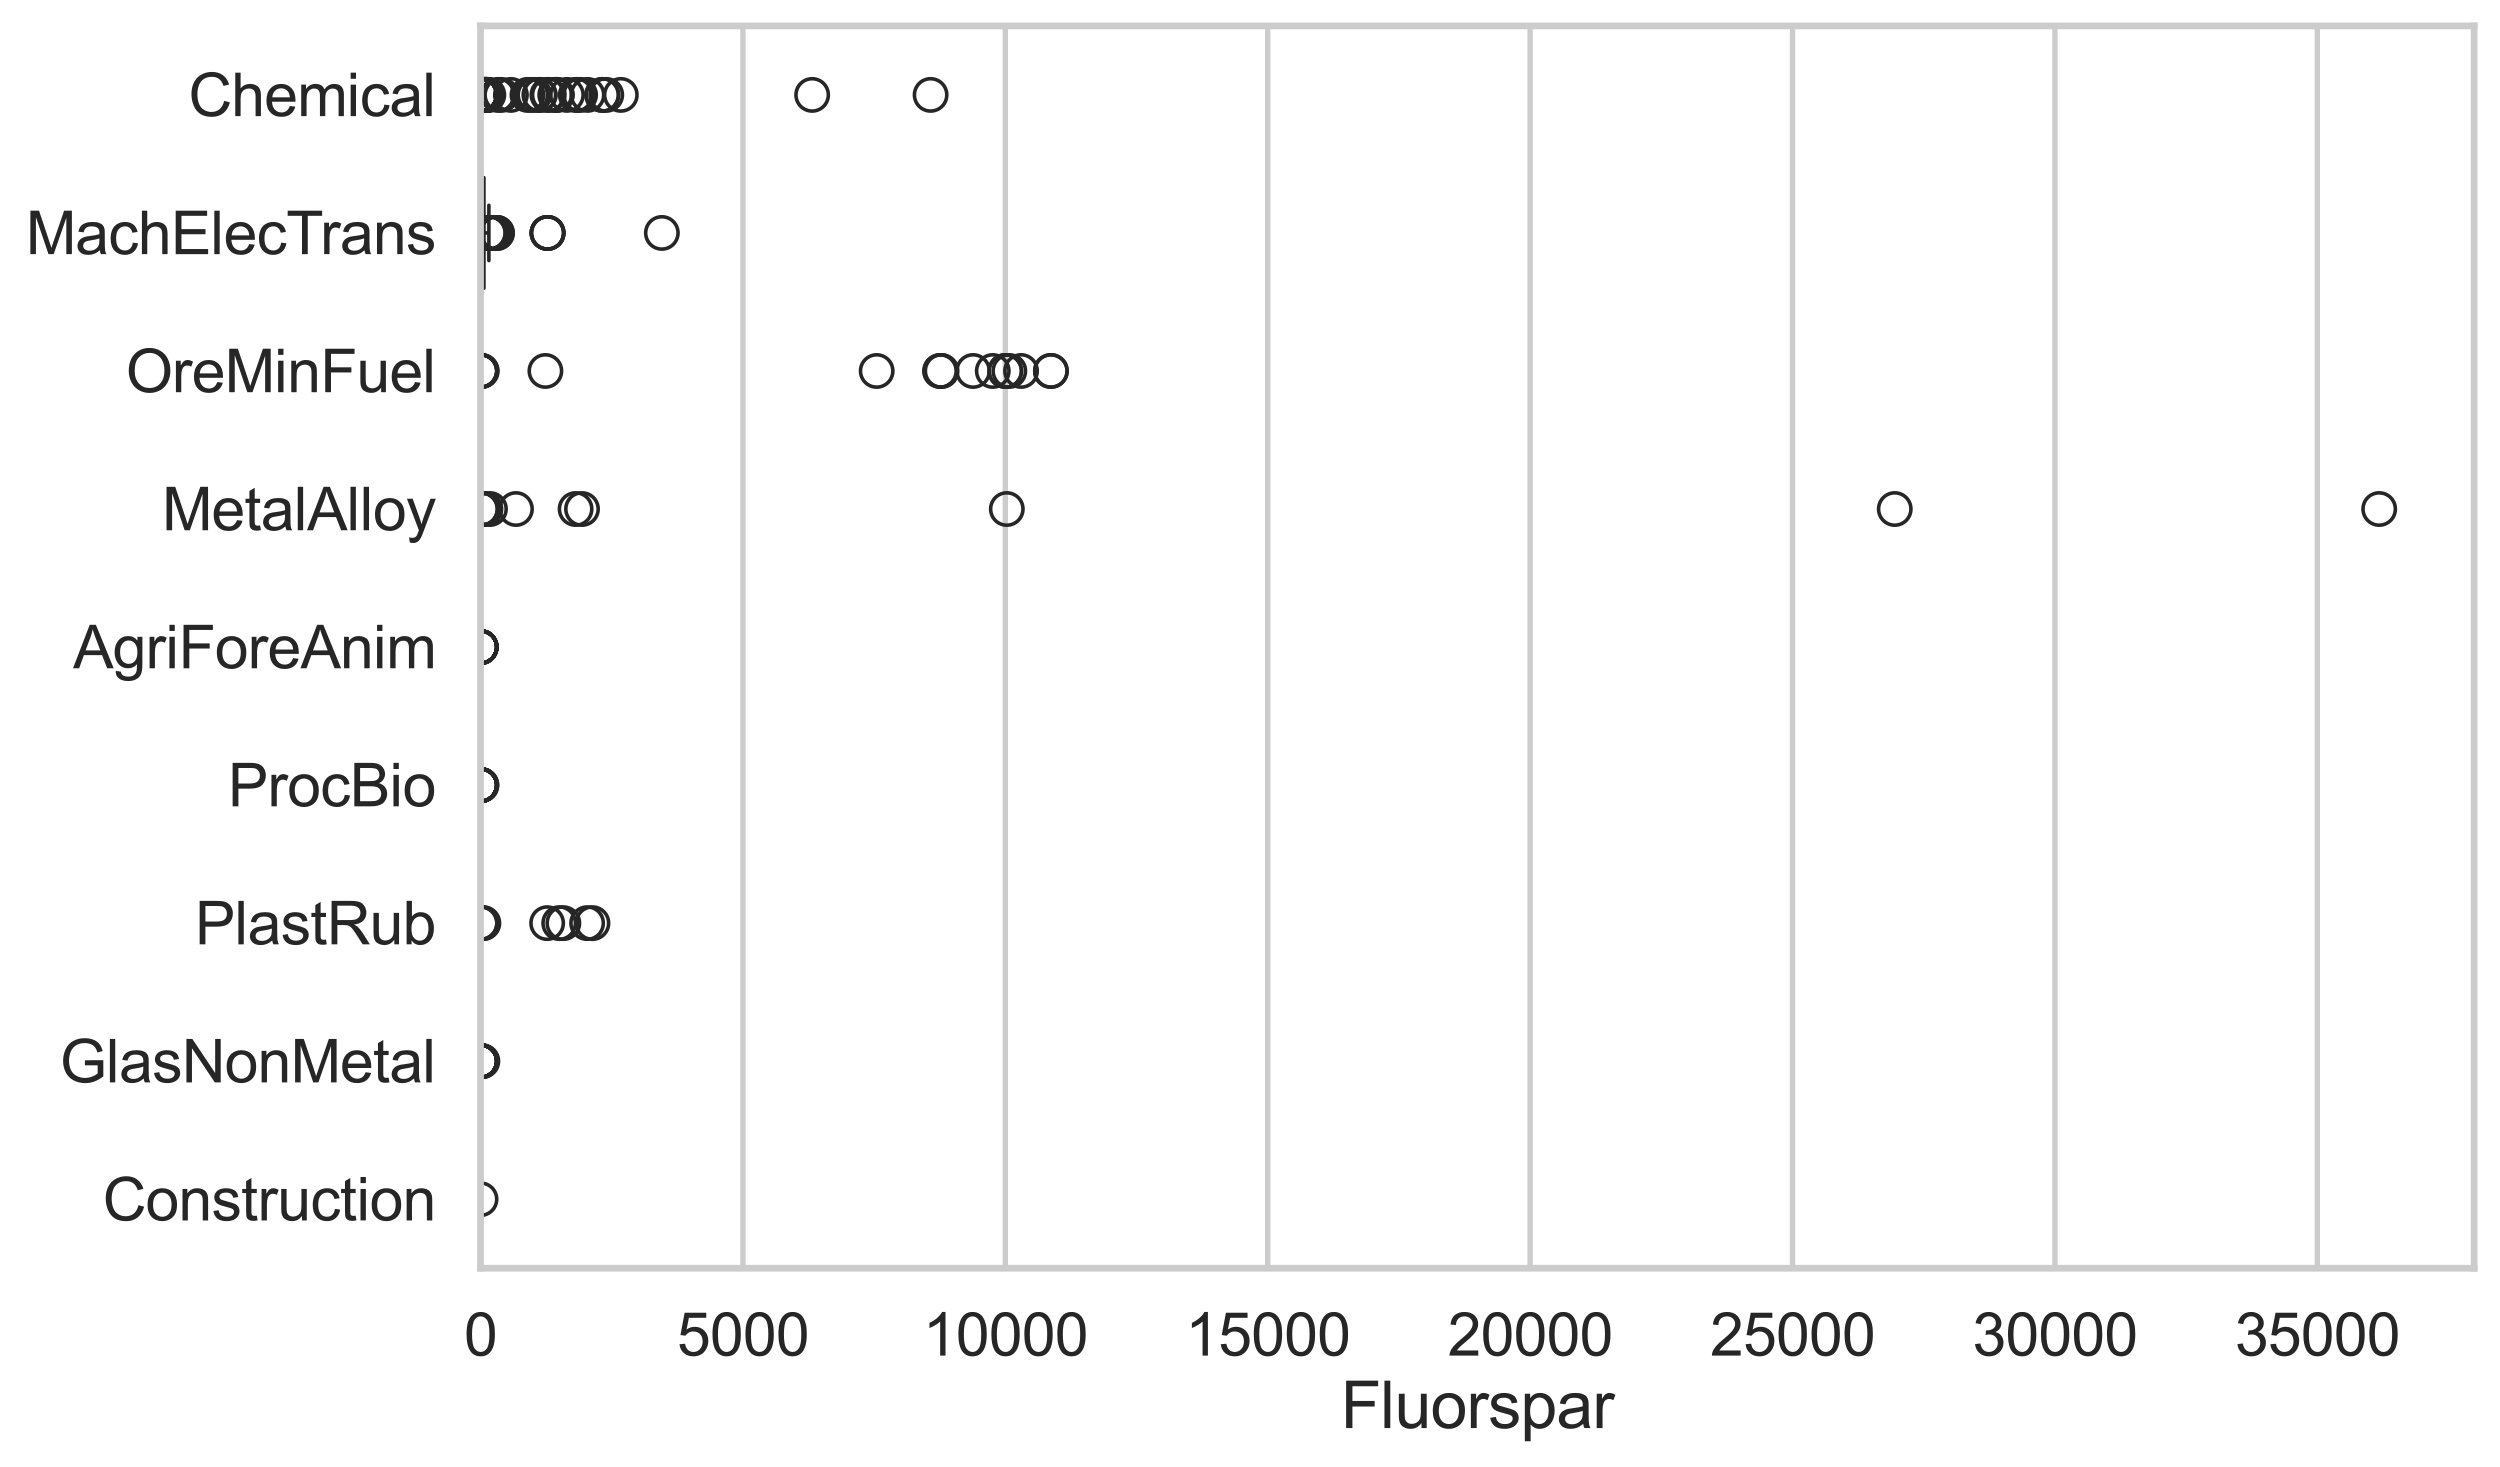 <?xml version="1.0" encoding="utf-8" standalone="no"?>
<!DOCTYPE svg PUBLIC "-//W3C//DTD SVG 1.1//EN"
  "http://www.w3.org/Graphics/SVG/1.1/DTD/svg11.dtd">
<svg xmlns:xlink="http://www.w3.org/1999/xlink" width="695.577pt" height="408.111pt" viewBox="0 0 695.577 408.111" xmlns="http://www.w3.org/2000/svg" version="1.1">
 <defs>
  <style type="text/css">*{stroke-linejoin: round; stroke-linecap: butt}</style>
 </defs>
 <g id="figure_1">
  <g id="patch_1">
   <path d="M 0 408.111 
L 695.577 408.111 
L 695.577 0 
L 0 0 
z
" style="fill: #ffffff"/>
  </g>
  <g id="axes_1">
   <g id="patch_2">
    <path d="M 133.697 352.86 
L 688.377 352.86 
L 688.377 7.2 
L 133.697 7.2 
z
" style="fill: #ffffff"/>
   </g>
   <g id="matplotlib.axis_1">
    <g id="xtick_1">
     <g id="line2d_1">
      <path d="M 133.697 352.86 
L 133.697 7.2 
" clip-path="url(#p511eae4723)" style="fill: none; stroke: #cccccc; stroke-width: 1.5; stroke-linecap: round"/>
     </g>
     <g id="text_1">
      <!-- 0 -->
      <g style="fill: #262626" transform="translate(129.109 377.17) scale(0.165 -0.165)">
       <defs>
        <path id="ArialMT-30" d="M 266 2259 
Q 266 3072 433 3567 
Q 600 4063 929 4331 
Q 1259 4600 1759 4600 
Q 2128 4600 2406 4451 
Q 2684 4303 2865 4023 
Q 3047 3744 3150 3342 
Q 3253 2941 3253 2259 
Q 3253 1453 3087 958 
Q 2922 463 2592 192 
Q 2263 -78 1759 -78 
Q 1097 -78 719 397 
Q 266 969 266 2259 
z
M 844 2259 
Q 844 1131 1108 757 
Q 1372 384 1759 384 
Q 2147 384 2411 759 
Q 2675 1134 2675 2259 
Q 2675 3391 2411 3762 
Q 2147 4134 1753 4134 
Q 1366 4134 1134 3806 
Q 844 3388 844 2259 
z
" transform="scale(0.016)"/>
       </defs>
       <use xlink:href="#ArialMT-30"/>
      </g>
     </g>
    </g>
    <g id="xtick_2">
     <g id="line2d_2">
      <path d="M 206.705 352.86 
L 206.705 7.2 
" clip-path="url(#p511eae4723)" style="fill: none; stroke: #cccccc; stroke-width: 1.5; stroke-linecap: round"/>
     </g>
     <g id="text_2">
      <!-- 5000 -->
      <g style="fill: #262626" transform="translate(188.353 377.17) scale(0.165 -0.165)">
       <defs>
        <path id="ArialMT-35" d="M 266 1200 
L 856 1250 
Q 922 819 1161 601 
Q 1400 384 1738 384 
Q 2144 384 2425 690 
Q 2706 997 2706 1503 
Q 2706 1984 2436 2262 
Q 2166 2541 1728 2541 
Q 1456 2541 1237 2417 
Q 1019 2294 894 2097 
L 366 2166 
L 809 4519 
L 3088 4519 
L 3088 3981 
L 1259 3981 
L 1013 2750 
Q 1425 3038 1878 3038 
Q 2478 3038 2890 2622 
Q 3303 2206 3303 1553 
Q 3303 931 2941 478 
Q 2500 -78 1738 -78 
Q 1113 -78 717 272 
Q 322 622 266 1200 
z
" transform="scale(0.016)"/>
       </defs>
       <use xlink:href="#ArialMT-35"/>
       <use xlink:href="#ArialMT-30" transform="translate(55.615 0)"/>
       <use xlink:href="#ArialMT-30" transform="translate(111.23 0)"/>
       <use xlink:href="#ArialMT-30" transform="translate(166.846 0)"/>
      </g>
     </g>
    </g>
    <g id="xtick_3">
     <g id="line2d_3">
      <path d="M 279.712 352.86 
L 279.712 7.2 
" clip-path="url(#p511eae4723)" style="fill: none; stroke: #cccccc; stroke-width: 1.5; stroke-linecap: round"/>
     </g>
     <g id="text_3">
      <!-- 10000 -->
      <g style="fill: #262626" transform="translate(256.773 377.17) scale(0.165 -0.165)">
       <defs>
        <path id="ArialMT-31" d="M 2384 0 
L 1822 0 
L 1822 3584 
Q 1619 3391 1289 3197 
Q 959 3003 697 2906 
L 697 3450 
Q 1169 3672 1522 3987 
Q 1875 4303 2022 4600 
L 2384 4600 
L 2384 0 
z
" transform="scale(0.016)"/>
       </defs>
       <use xlink:href="#ArialMT-31"/>
       <use xlink:href="#ArialMT-30" transform="translate(55.615 0)"/>
       <use xlink:href="#ArialMT-30" transform="translate(111.23 0)"/>
       <use xlink:href="#ArialMT-30" transform="translate(166.846 0)"/>
       <use xlink:href="#ArialMT-30" transform="translate(222.461 0)"/>
      </g>
     </g>
    </g>
    <g id="xtick_4">
     <g id="line2d_4">
      <path d="M 352.72 352.86 
L 352.72 7.2 
" clip-path="url(#p511eae4723)" style="fill: none; stroke: #cccccc; stroke-width: 1.5; stroke-linecap: round"/>
     </g>
     <g id="text_4">
      <!-- 15000 -->
      <g style="fill: #262626" transform="translate(329.781 377.17) scale(0.165 -0.165)">
       <use xlink:href="#ArialMT-31"/>
       <use xlink:href="#ArialMT-35" transform="translate(55.615 0)"/>
       <use xlink:href="#ArialMT-30" transform="translate(111.23 0)"/>
       <use xlink:href="#ArialMT-30" transform="translate(166.846 0)"/>
       <use xlink:href="#ArialMT-30" transform="translate(222.461 0)"/>
      </g>
     </g>
    </g>
    <g id="xtick_5">
     <g id="line2d_5">
      <path d="M 425.727 352.86 
L 425.727 7.2 
" clip-path="url(#p511eae4723)" style="fill: none; stroke: #cccccc; stroke-width: 1.5; stroke-linecap: round"/>
     </g>
     <g id="text_5">
      <!-- 20000 -->
      <g style="fill: #262626" transform="translate(402.788 377.17) scale(0.165 -0.165)">
       <defs>
        <path id="ArialMT-32" d="M 3222 541 
L 3222 0 
L 194 0 
Q 188 203 259 391 
Q 375 700 629 1000 
Q 884 1300 1366 1694 
Q 2113 2306 2375 2664 
Q 2638 3022 2638 3341 
Q 2638 3675 2398 3904 
Q 2159 4134 1775 4134 
Q 1369 4134 1125 3890 
Q 881 3647 878 3216 
L 300 3275 
Q 359 3922 746 4261 
Q 1134 4600 1788 4600 
Q 2447 4600 2831 4234 
Q 3216 3869 3216 3328 
Q 3216 3053 3103 2787 
Q 2991 2522 2730 2228 
Q 2469 1934 1863 1422 
Q 1356 997 1212 845 
Q 1069 694 975 541 
L 3222 541 
z
" transform="scale(0.016)"/>
       </defs>
       <use xlink:href="#ArialMT-32"/>
       <use xlink:href="#ArialMT-30" transform="translate(55.615 0)"/>
       <use xlink:href="#ArialMT-30" transform="translate(111.23 0)"/>
       <use xlink:href="#ArialMT-30" transform="translate(166.846 0)"/>
       <use xlink:href="#ArialMT-30" transform="translate(222.461 0)"/>
      </g>
     </g>
    </g>
    <g id="xtick_6">
     <g id="line2d_6">
      <path d="M 498.735 352.86 
L 498.735 7.2 
" clip-path="url(#p511eae4723)" style="fill: none; stroke: #cccccc; stroke-width: 1.5; stroke-linecap: round"/>
     </g>
     <g id="text_6">
      <!-- 25000 -->
      <g style="fill: #262626" transform="translate(475.796 377.17) scale(0.165 -0.165)">
       <use xlink:href="#ArialMT-32"/>
       <use xlink:href="#ArialMT-35" transform="translate(55.615 0)"/>
       <use xlink:href="#ArialMT-30" transform="translate(111.23 0)"/>
       <use xlink:href="#ArialMT-30" transform="translate(166.846 0)"/>
       <use xlink:href="#ArialMT-30" transform="translate(222.461 0)"/>
      </g>
     </g>
    </g>
    <g id="xtick_7">
     <g id="line2d_7">
      <path d="M 571.742 352.86 
L 571.742 7.2 
" clip-path="url(#p511eae4723)" style="fill: none; stroke: #cccccc; stroke-width: 1.5; stroke-linecap: round"/>
     </g>
     <g id="text_7">
      <!-- 30000 -->
      <g style="fill: #262626" transform="translate(548.803 377.17) scale(0.165 -0.165)">
       <defs>
        <path id="ArialMT-33" d="M 269 1209 
L 831 1284 
Q 928 806 1161 595 
Q 1394 384 1728 384 
Q 2125 384 2398 659 
Q 2672 934 2672 1341 
Q 2672 1728 2419 1979 
Q 2166 2231 1775 2231 
Q 1616 2231 1378 2169 
L 1441 2663 
Q 1497 2656 1531 2656 
Q 1891 2656 2178 2843 
Q 2466 3031 2466 3422 
Q 2466 3731 2256 3934 
Q 2047 4138 1716 4138 
Q 1388 4138 1169 3931 
Q 950 3725 888 3313 
L 325 3413 
Q 428 3978 793 4289 
Q 1159 4600 1703 4600 
Q 2078 4600 2393 4439 
Q 2709 4278 2876 4000 
Q 3044 3722 3044 3409 
Q 3044 3113 2884 2869 
Q 2725 2625 2413 2481 
Q 2819 2388 3044 2092 
Q 3269 1797 3269 1353 
Q 3269 753 2831 336 
Q 2394 -81 1725 -81 
Q 1122 -81 723 278 
Q 325 638 269 1209 
z
" transform="scale(0.016)"/>
       </defs>
       <use xlink:href="#ArialMT-33"/>
       <use xlink:href="#ArialMT-30" transform="translate(55.615 0)"/>
       <use xlink:href="#ArialMT-30" transform="translate(111.23 0)"/>
       <use xlink:href="#ArialMT-30" transform="translate(166.846 0)"/>
       <use xlink:href="#ArialMT-30" transform="translate(222.461 0)"/>
      </g>
     </g>
    </g>
    <g id="xtick_8">
     <g id="line2d_8">
      <path d="M 644.75 352.86 
L 644.75 7.2 
" clip-path="url(#p511eae4723)" style="fill: none; stroke: #cccccc; stroke-width: 1.5; stroke-linecap: round"/>
     </g>
     <g id="text_8">
      <!-- 35000 -->
      <g style="fill: #262626" transform="translate(621.811 377.17) scale(0.165 -0.165)">
       <use xlink:href="#ArialMT-33"/>
       <use xlink:href="#ArialMT-35" transform="translate(55.615 0)"/>
       <use xlink:href="#ArialMT-30" transform="translate(111.23 0)"/>
       <use xlink:href="#ArialMT-30" transform="translate(166.846 0)"/>
       <use xlink:href="#ArialMT-30" transform="translate(222.461 0)"/>
      </g>
     </g>
    </g>
    <g id="text_9">
     <!-- Fluorspar -->
     <g style="fill: #262626" transform="translate(373.027 397.334) scale(0.18 -0.18)">
      <defs>
       <path id="ArialMT-46" d="M 525 0 
L 525 4581 
L 3616 4581 
L 3616 4041 
L 1131 4041 
L 1131 2622 
L 3281 2622 
L 3281 2081 
L 1131 2081 
L 1131 0 
L 525 0 
z
" transform="scale(0.016)"/>
       <path id="ArialMT-6c" d="M 409 0 
L 409 4581 
L 972 4581 
L 972 0 
L 409 0 
z
" transform="scale(0.016)"/>
       <path id="ArialMT-75" d="M 2597 0 
L 2597 488 
Q 2209 -75 1544 -75 
Q 1250 -75 995 37 
Q 741 150 617 320 
Q 494 491 444 738 
Q 409 903 409 1263 
L 409 3319 
L 972 3319 
L 972 1478 
Q 972 1038 1006 884 
Q 1059 663 1231 536 
Q 1403 409 1656 409 
Q 1909 409 2131 539 
Q 2353 669 2445 892 
Q 2538 1116 2538 1541 
L 2538 3319 
L 3100 3319 
L 3100 0 
L 2597 0 
z
" transform="scale(0.016)"/>
       <path id="ArialMT-6f" d="M 213 1659 
Q 213 2581 725 3025 
Q 1153 3394 1769 3394 
Q 2453 3394 2887 2945 
Q 3322 2497 3322 1706 
Q 3322 1066 3130 698 
Q 2938 331 2570 128 
Q 2203 -75 1769 -75 
Q 1072 -75 642 372 
Q 213 819 213 1659 
z
M 791 1659 
Q 791 1022 1069 705 
Q 1347 388 1769 388 
Q 2188 388 2466 706 
Q 2744 1025 2744 1678 
Q 2744 2294 2464 2611 
Q 2184 2928 1769 2928 
Q 1347 2928 1069 2612 
Q 791 2297 791 1659 
z
" transform="scale(0.016)"/>
       <path id="ArialMT-72" d="M 416 0 
L 416 3319 
L 922 3319 
L 922 2816 
Q 1116 3169 1280 3281 
Q 1444 3394 1641 3394 
Q 1925 3394 2219 3213 
L 2025 2691 
Q 1819 2813 1613 2813 
Q 1428 2813 1281 2702 
Q 1134 2591 1072 2394 
Q 978 2094 978 1738 
L 978 0 
L 416 0 
z
" transform="scale(0.016)"/>
       <path id="ArialMT-73" d="M 197 991 
L 753 1078 
Q 800 744 1014 566 
Q 1228 388 1613 388 
Q 2000 388 2187 545 
Q 2375 703 2375 916 
Q 2375 1106 2209 1216 
Q 2094 1291 1634 1406 
Q 1016 1563 777 1677 
Q 538 1791 414 1992 
Q 291 2194 291 2438 
Q 291 2659 392 2848 
Q 494 3038 669 3163 
Q 800 3259 1026 3326 
Q 1253 3394 1513 3394 
Q 1903 3394 2198 3281 
Q 2494 3169 2634 2976 
Q 2775 2784 2828 2463 
L 2278 2388 
Q 2241 2644 2061 2787 
Q 1881 2931 1553 2931 
Q 1166 2931 1000 2803 
Q 834 2675 834 2503 
Q 834 2394 903 2306 
Q 972 2216 1119 2156 
Q 1203 2125 1616 2013 
Q 2213 1853 2448 1751 
Q 2684 1650 2818 1456 
Q 2953 1263 2953 975 
Q 2953 694 2789 445 
Q 2625 197 2315 61 
Q 2006 -75 1616 -75 
Q 969 -75 630 194 
Q 291 463 197 991 
z
" transform="scale(0.016)"/>
       <path id="ArialMT-70" d="M 422 -1272 
L 422 3319 
L 934 3319 
L 934 2888 
Q 1116 3141 1344 3267 
Q 1572 3394 1897 3394 
Q 2322 3394 2647 3175 
Q 2972 2956 3137 2557 
Q 3303 2159 3303 1684 
Q 3303 1175 3120 767 
Q 2938 359 2589 142 
Q 2241 -75 1856 -75 
Q 1575 -75 1351 44 
Q 1128 163 984 344 
L 984 -1272 
L 422 -1272 
z
M 931 1641 
Q 931 1000 1190 694 
Q 1450 388 1819 388 
Q 2194 388 2461 705 
Q 2728 1022 2728 1688 
Q 2728 2322 2467 2637 
Q 2206 2953 1844 2953 
Q 1484 2953 1207 2617 
Q 931 2281 931 1641 
z
" transform="scale(0.016)"/>
       <path id="ArialMT-61" d="M 2588 409 
Q 2275 144 1986 34 
Q 1697 -75 1366 -75 
Q 819 -75 525 192 
Q 231 459 231 875 
Q 231 1119 342 1320 
Q 453 1522 633 1644 
Q 813 1766 1038 1828 
Q 1203 1872 1538 1913 
Q 2219 1994 2541 2106 
Q 2544 2222 2544 2253 
Q 2544 2597 2384 2738 
Q 2169 2928 1744 2928 
Q 1347 2928 1158 2789 
Q 969 2650 878 2297 
L 328 2372 
Q 403 2725 575 2942 
Q 747 3159 1072 3276 
Q 1397 3394 1825 3394 
Q 2250 3394 2515 3294 
Q 2781 3194 2906 3042 
Q 3031 2891 3081 2659 
Q 3109 2516 3109 2141 
L 3109 1391 
Q 3109 606 3145 398 
Q 3181 191 3288 0 
L 2700 0 
Q 2613 175 2588 409 
z
M 2541 1666 
Q 2234 1541 1622 1453 
Q 1275 1403 1131 1340 
Q 988 1278 909 1158 
Q 831 1038 831 891 
Q 831 666 1001 516 
Q 1172 366 1500 366 
Q 1825 366 2078 508 
Q 2331 650 2450 897 
Q 2541 1088 2541 1459 
L 2541 1666 
z
" transform="scale(0.016)"/>
      </defs>
      <use xlink:href="#ArialMT-46"/>
      <use xlink:href="#ArialMT-6c" transform="translate(61.084 0)"/>
      <use xlink:href="#ArialMT-75" transform="translate(83.301 0)"/>
      <use xlink:href="#ArialMT-6f" transform="translate(138.916 0)"/>
      <use xlink:href="#ArialMT-72" transform="translate(194.531 0)"/>
      <use xlink:href="#ArialMT-73" transform="translate(227.832 0)"/>
      <use xlink:href="#ArialMT-70" transform="translate(277.832 0)"/>
      <use xlink:href="#ArialMT-61" transform="translate(333.447 0)"/>
      <use xlink:href="#ArialMT-72" transform="translate(389.062 0)"/>
     </g>
    </g>
   </g>
   <g id="matplotlib.axis_2">
    <g id="ytick_1">
     <g id="text_10">
      <!-- Chemical -->
      <g style="fill: #262626" transform="translate(52.428 32.309) scale(0.165 -0.165)">
       <defs>
        <path id="ArialMT-43" d="M 3763 1606 
L 4369 1453 
Q 4178 706 3683 314 
Q 3188 -78 2472 -78 
Q 1731 -78 1267 223 
Q 803 525 561 1097 
Q 319 1669 319 2325 
Q 319 3041 592 3573 
Q 866 4106 1370 4382 
Q 1875 4659 2481 4659 
Q 3169 4659 3637 4309 
Q 4106 3959 4291 3325 
L 3694 3184 
Q 3534 3684 3231 3912 
Q 2928 4141 2469 4141 
Q 1941 4141 1586 3887 
Q 1231 3634 1087 3207 
Q 944 2781 944 2328 
Q 944 1744 1114 1308 
Q 1284 872 1643 656 
Q 2003 441 2422 441 
Q 2931 441 3284 734 
Q 3638 1028 3763 1606 
z
" transform="scale(0.016)"/>
        <path id="ArialMT-68" d="M 422 0 
L 422 4581 
L 984 4581 
L 984 2938 
Q 1378 3394 1978 3394 
Q 2347 3394 2619 3248 
Q 2891 3103 3008 2847 
Q 3125 2591 3125 2103 
L 3125 0 
L 2563 0 
L 2563 2103 
Q 2563 2525 2380 2717 
Q 2197 2909 1863 2909 
Q 1613 2909 1392 2779 
Q 1172 2650 1078 2428 
Q 984 2206 984 1816 
L 984 0 
L 422 0 
z
" transform="scale(0.016)"/>
        <path id="ArialMT-65" d="M 2694 1069 
L 3275 997 
Q 3138 488 2766 206 
Q 2394 -75 1816 -75 
Q 1088 -75 661 373 
Q 234 822 234 1631 
Q 234 2469 665 2931 
Q 1097 3394 1784 3394 
Q 2450 3394 2872 2941 
Q 3294 2488 3294 1666 
Q 3294 1616 3291 1516 
L 816 1516 
Q 847 969 1125 678 
Q 1403 388 1819 388 
Q 2128 388 2347 550 
Q 2566 713 2694 1069 
z
M 847 1978 
L 2700 1978 
Q 2663 2397 2488 2606 
Q 2219 2931 1791 2931 
Q 1403 2931 1139 2672 
Q 875 2413 847 1978 
z
" transform="scale(0.016)"/>
        <path id="ArialMT-6d" d="M 422 0 
L 422 3319 
L 925 3319 
L 925 2853 
Q 1081 3097 1340 3245 
Q 1600 3394 1931 3394 
Q 2300 3394 2536 3241 
Q 2772 3088 2869 2813 
Q 3263 3394 3894 3394 
Q 4388 3394 4653 3120 
Q 4919 2847 4919 2278 
L 4919 0 
L 4359 0 
L 4359 2091 
Q 4359 2428 4304 2576 
Q 4250 2725 4106 2815 
Q 3963 2906 3769 2906 
Q 3419 2906 3187 2673 
Q 2956 2441 2956 1928 
L 2956 0 
L 2394 0 
L 2394 2156 
Q 2394 2531 2256 2718 
Q 2119 2906 1806 2906 
Q 1569 2906 1367 2781 
Q 1166 2656 1075 2415 
Q 984 2175 984 1722 
L 984 0 
L 422 0 
z
" transform="scale(0.016)"/>
        <path id="ArialMT-69" d="M 425 3934 
L 425 4581 
L 988 4581 
L 988 3934 
L 425 3934 
z
M 425 0 
L 425 3319 
L 988 3319 
L 988 0 
L 425 0 
z
" transform="scale(0.016)"/>
        <path id="ArialMT-63" d="M 2588 1216 
L 3141 1144 
Q 3050 572 2676 248 
Q 2303 -75 1759 -75 
Q 1078 -75 664 370 
Q 250 816 250 1647 
Q 250 2184 428 2587 
Q 606 2991 970 3192 
Q 1334 3394 1763 3394 
Q 2303 3394 2647 3120 
Q 2991 2847 3088 2344 
L 2541 2259 
Q 2463 2594 2264 2762 
Q 2066 2931 1784 2931 
Q 1359 2931 1093 2626 
Q 828 2322 828 1663 
Q 828 994 1084 691 
Q 1341 388 1753 388 
Q 2084 388 2306 591 
Q 2528 794 2588 1216 
z
" transform="scale(0.016)"/>
       </defs>
       <use xlink:href="#ArialMT-43"/>
       <use xlink:href="#ArialMT-68" transform="translate(72.217 0)"/>
       <use xlink:href="#ArialMT-65" transform="translate(127.832 0)"/>
       <use xlink:href="#ArialMT-6d" transform="translate(183.447 0)"/>
       <use xlink:href="#ArialMT-69" transform="translate(266.748 0)"/>
       <use xlink:href="#ArialMT-63" transform="translate(288.965 0)"/>
       <use xlink:href="#ArialMT-61" transform="translate(338.965 0)"/>
       <use xlink:href="#ArialMT-6c" transform="translate(394.58 0)"/>
      </g>
     </g>
    </g>
    <g id="ytick_2">
     <g id="text_11">
      <!-- MachElecTrans -->
      <g style="fill: #262626" transform="translate(7.2 70.715) scale(0.165 -0.165)">
       <defs>
        <path id="ArialMT-4d" d="M 475 0 
L 475 4581 
L 1388 4581 
L 2472 1338 
Q 2622 884 2691 659 
Q 2769 909 2934 1394 
L 4031 4581 
L 4847 4581 
L 4847 0 
L 4263 0 
L 4263 3834 
L 2931 0 
L 2384 0 
L 1059 3900 
L 1059 0 
L 475 0 
z
" transform="scale(0.016)"/>
        <path id="ArialMT-45" d="M 506 0 
L 506 4581 
L 3819 4581 
L 3819 4041 
L 1113 4041 
L 1113 2638 
L 3647 2638 
L 3647 2100 
L 1113 2100 
L 1113 541 
L 3925 541 
L 3925 0 
L 506 0 
z
" transform="scale(0.016)"/>
        <path id="ArialMT-54" d="M 1659 0 
L 1659 4041 
L 150 4041 
L 150 4581 
L 3781 4581 
L 3781 4041 
L 2266 4041 
L 2266 0 
L 1659 0 
z
" transform="scale(0.016)"/>
        <path id="ArialMT-6e" d="M 422 0 
L 422 3319 
L 928 3319 
L 928 2847 
Q 1294 3394 1984 3394 
Q 2284 3394 2536 3286 
Q 2788 3178 2913 3003 
Q 3038 2828 3088 2588 
Q 3119 2431 3119 2041 
L 3119 0 
L 2556 0 
L 2556 2019 
Q 2556 2363 2490 2533 
Q 2425 2703 2258 2804 
Q 2091 2906 1866 2906 
Q 1506 2906 1245 2678 
Q 984 2450 984 1813 
L 984 0 
L 422 0 
z
" transform="scale(0.016)"/>
       </defs>
       <use xlink:href="#ArialMT-4d"/>
       <use xlink:href="#ArialMT-61" transform="translate(83.301 0)"/>
       <use xlink:href="#ArialMT-63" transform="translate(138.916 0)"/>
       <use xlink:href="#ArialMT-68" transform="translate(188.916 0)"/>
       <use xlink:href="#ArialMT-45" transform="translate(244.531 0)"/>
       <use xlink:href="#ArialMT-6c" transform="translate(311.23 0)"/>
       <use xlink:href="#ArialMT-65" transform="translate(333.447 0)"/>
       <use xlink:href="#ArialMT-63" transform="translate(389.062 0)"/>
       <use xlink:href="#ArialMT-54" transform="translate(439.062 0)"/>
       <use xlink:href="#ArialMT-72" transform="translate(496.396 0)"/>
       <use xlink:href="#ArialMT-61" transform="translate(529.697 0)"/>
       <use xlink:href="#ArialMT-6e" transform="translate(585.312 0)"/>
       <use xlink:href="#ArialMT-73" transform="translate(640.928 0)"/>
      </g>
     </g>
    </g>
    <g id="ytick_3">
     <g id="text_12">
      <!-- OreMinFuel -->
      <g style="fill: #262626" transform="translate(35.013 109.122) scale(0.165 -0.165)">
       <defs>
        <path id="ArialMT-4f" d="M 309 2231 
Q 309 3372 921 4017 
Q 1534 4663 2503 4663 
Q 3138 4663 3647 4359 
Q 4156 4056 4423 3514 
Q 4691 2972 4691 2284 
Q 4691 1588 4409 1038 
Q 4128 488 3612 205 
Q 3097 -78 2500 -78 
Q 1853 -78 1343 234 
Q 834 547 571 1087 
Q 309 1628 309 2231 
z
M 934 2222 
Q 934 1394 1379 917 
Q 1825 441 2497 441 
Q 3181 441 3623 922 
Q 4066 1403 4066 2288 
Q 4066 2847 3877 3264 
Q 3688 3681 3323 3911 
Q 2959 4141 2506 4141 
Q 1863 4141 1398 3698 
Q 934 3256 934 2222 
z
" transform="scale(0.016)"/>
       </defs>
       <use xlink:href="#ArialMT-4f"/>
       <use xlink:href="#ArialMT-72" transform="translate(77.783 0)"/>
       <use xlink:href="#ArialMT-65" transform="translate(111.084 0)"/>
       <use xlink:href="#ArialMT-4d" transform="translate(166.699 0)"/>
       <use xlink:href="#ArialMT-69" transform="translate(250 0)"/>
       <use xlink:href="#ArialMT-6e" transform="translate(272.217 0)"/>
       <use xlink:href="#ArialMT-46" transform="translate(327.832 0)"/>
       <use xlink:href="#ArialMT-75" transform="translate(388.916 0)"/>
       <use xlink:href="#ArialMT-65" transform="translate(444.531 0)"/>
       <use xlink:href="#ArialMT-6c" transform="translate(500.146 0)"/>
      </g>
     </g>
    </g>
    <g id="ytick_4">
     <g id="text_13">
      <!-- MetalAlloy -->
      <g style="fill: #262626" transform="translate(45.088 147.529) scale(0.165 -0.165)">
       <defs>
        <path id="ArialMT-74" d="M 1650 503 
L 1731 6 
Q 1494 -44 1306 -44 
Q 1000 -44 831 53 
Q 663 150 594 308 
Q 525 466 525 972 
L 525 2881 
L 113 2881 
L 113 3319 
L 525 3319 
L 525 4141 
L 1084 4478 
L 1084 3319 
L 1650 3319 
L 1650 2881 
L 1084 2881 
L 1084 941 
Q 1084 700 1114 631 
Q 1144 563 1211 522 
Q 1278 481 1403 481 
Q 1497 481 1650 503 
z
" transform="scale(0.016)"/>
        <path id="ArialMT-41" d="M -9 0 
L 1750 4581 
L 2403 4581 
L 4278 0 
L 3588 0 
L 3053 1388 
L 1138 1388 
L 634 0 
L -9 0 
z
M 1313 1881 
L 2866 1881 
L 2388 3150 
Q 2169 3728 2063 4100 
Q 1975 3659 1816 3225 
L 1313 1881 
z
" transform="scale(0.016)"/>
        <path id="ArialMT-79" d="M 397 -1278 
L 334 -750 
Q 519 -800 656 -800 
Q 844 -800 956 -737 
Q 1069 -675 1141 -563 
Q 1194 -478 1313 -144 
Q 1328 -97 1363 -6 
L 103 3319 
L 709 3319 
L 1400 1397 
Q 1534 1031 1641 628 
Q 1738 1016 1872 1384 
L 2581 3319 
L 3144 3319 
L 1881 -56 
Q 1678 -603 1566 -809 
Q 1416 -1088 1222 -1217 
Q 1028 -1347 759 -1347 
Q 597 -1347 397 -1278 
z
" transform="scale(0.016)"/>
       </defs>
       <use xlink:href="#ArialMT-4d"/>
       <use xlink:href="#ArialMT-65" transform="translate(83.301 0)"/>
       <use xlink:href="#ArialMT-74" transform="translate(138.916 0)"/>
       <use xlink:href="#ArialMT-61" transform="translate(166.699 0)"/>
       <use xlink:href="#ArialMT-6c" transform="translate(222.314 0)"/>
       <use xlink:href="#ArialMT-41" transform="translate(244.531 0)"/>
       <use xlink:href="#ArialMT-6c" transform="translate(311.23 0)"/>
       <use xlink:href="#ArialMT-6c" transform="translate(333.447 0)"/>
       <use xlink:href="#ArialMT-6f" transform="translate(355.664 0)"/>
       <use xlink:href="#ArialMT-79" transform="translate(411.279 0)"/>
      </g>
     </g>
    </g>
    <g id="ytick_5">
     <g id="text_14">
      <!-- AgriForeAnim -->
      <g style="fill: #262626" transform="translate(20.341 185.935) scale(0.165 -0.165)">
       <defs>
        <path id="ArialMT-67" d="M 319 -275 
L 866 -356 
Q 900 -609 1056 -725 
Q 1266 -881 1628 -881 
Q 2019 -881 2231 -725 
Q 2444 -569 2519 -288 
Q 2563 -116 2559 434 
Q 2191 0 1641 0 
Q 956 0 581 494 
Q 206 988 206 1678 
Q 206 2153 378 2554 
Q 550 2956 876 3175 
Q 1203 3394 1644 3394 
Q 2231 3394 2613 2919 
L 2613 3319 
L 3131 3319 
L 3131 450 
Q 3131 -325 2973 -648 
Q 2816 -972 2473 -1159 
Q 2131 -1347 1631 -1347 
Q 1038 -1347 672 -1080 
Q 306 -813 319 -275 
z
M 784 1719 
Q 784 1066 1043 766 
Q 1303 466 1694 466 
Q 2081 466 2343 764 
Q 2606 1063 2606 1700 
Q 2606 2309 2336 2618 
Q 2066 2928 1684 2928 
Q 1309 2928 1046 2623 
Q 784 2319 784 1719 
z
" transform="scale(0.016)"/>
       </defs>
       <use xlink:href="#ArialMT-41"/>
       <use xlink:href="#ArialMT-67" transform="translate(66.699 0)"/>
       <use xlink:href="#ArialMT-72" transform="translate(122.314 0)"/>
       <use xlink:href="#ArialMT-69" transform="translate(155.615 0)"/>
       <use xlink:href="#ArialMT-46" transform="translate(177.832 0)"/>
       <use xlink:href="#ArialMT-6f" transform="translate(238.916 0)"/>
       <use xlink:href="#ArialMT-72" transform="translate(294.531 0)"/>
       <use xlink:href="#ArialMT-65" transform="translate(327.832 0)"/>
       <use xlink:href="#ArialMT-41" transform="translate(383.447 0)"/>
       <use xlink:href="#ArialMT-6e" transform="translate(450.146 0)"/>
       <use xlink:href="#ArialMT-69" transform="translate(505.762 0)"/>
       <use xlink:href="#ArialMT-6d" transform="translate(527.979 0)"/>
      </g>
     </g>
    </g>
    <g id="ytick_6">
     <g id="text_15">
      <!-- ProcBio -->
      <g style="fill: #262626" transform="translate(63.424 224.342) scale(0.165 -0.165)">
       <defs>
        <path id="ArialMT-50" d="M 494 0 
L 494 4581 
L 2222 4581 
Q 2678 4581 2919 4538 
Q 3256 4481 3484 4323 
Q 3713 4166 3852 3881 
Q 3991 3597 3991 3256 
Q 3991 2672 3619 2267 
Q 3247 1863 2275 1863 
L 1100 1863 
L 1100 0 
L 494 0 
z
M 1100 2403 
L 2284 2403 
Q 2872 2403 3119 2622 
Q 3366 2841 3366 3238 
Q 3366 3525 3220 3729 
Q 3075 3934 2838 4000 
Q 2684 4041 2272 4041 
L 1100 4041 
L 1100 2403 
z
" transform="scale(0.016)"/>
        <path id="ArialMT-42" d="M 469 0 
L 469 4581 
L 2188 4581 
Q 2713 4581 3030 4442 
Q 3347 4303 3526 4014 
Q 3706 3725 3706 3409 
Q 3706 3116 3547 2856 
Q 3388 2597 3066 2438 
Q 3481 2316 3704 2022 
Q 3928 1728 3928 1328 
Q 3928 1006 3792 729 
Q 3656 453 3456 303 
Q 3256 153 2954 76 
Q 2653 0 2216 0 
L 469 0 
z
M 1075 2656 
L 2066 2656 
Q 2469 2656 2644 2709 
Q 2875 2778 2992 2937 
Q 3109 3097 3109 3338 
Q 3109 3566 3000 3739 
Q 2891 3913 2687 3977 
Q 2484 4041 1991 4041 
L 1075 4041 
L 1075 2656 
z
M 1075 541 
L 2216 541 
Q 2509 541 2628 563 
Q 2838 600 2978 687 
Q 3119 775 3209 942 
Q 3300 1109 3300 1328 
Q 3300 1584 3169 1773 
Q 3038 1963 2805 2039 
Q 2572 2116 2134 2116 
L 1075 2116 
L 1075 541 
z
" transform="scale(0.016)"/>
       </defs>
       <use xlink:href="#ArialMT-50"/>
       <use xlink:href="#ArialMT-72" transform="translate(66.699 0)"/>
       <use xlink:href="#ArialMT-6f" transform="translate(100 0)"/>
       <use xlink:href="#ArialMT-63" transform="translate(155.615 0)"/>
       <use xlink:href="#ArialMT-42" transform="translate(205.615 0)"/>
       <use xlink:href="#ArialMT-69" transform="translate(272.314 0)"/>
       <use xlink:href="#ArialMT-6f" transform="translate(294.531 0)"/>
      </g>
     </g>
    </g>
    <g id="ytick_7">
     <g id="text_16">
      <!-- PlastRub -->
      <g style="fill: #262626" transform="translate(54.248 262.749) scale(0.165 -0.165)">
       <defs>
        <path id="ArialMT-52" d="M 503 0 
L 503 4581 
L 2534 4581 
Q 3147 4581 3465 4457 
Q 3784 4334 3975 4021 
Q 4166 3709 4166 3331 
Q 4166 2844 3850 2509 
Q 3534 2175 2875 2084 
Q 3116 1969 3241 1856 
Q 3506 1613 3744 1247 
L 4541 0 
L 3778 0 
L 3172 953 
Q 2906 1366 2734 1584 
Q 2563 1803 2427 1890 
Q 2291 1978 2150 2013 
Q 2047 2034 1813 2034 
L 1109 2034 
L 1109 0 
L 503 0 
z
M 1109 2559 
L 2413 2559 
Q 2828 2559 3062 2645 
Q 3297 2731 3419 2920 
Q 3541 3109 3541 3331 
Q 3541 3656 3305 3865 
Q 3069 4075 2559 4075 
L 1109 4075 
L 1109 2559 
z
" transform="scale(0.016)"/>
        <path id="ArialMT-62" d="M 941 0 
L 419 0 
L 419 4581 
L 981 4581 
L 981 2947 
Q 1338 3394 1891 3394 
Q 2197 3394 2470 3270 
Q 2744 3147 2920 2923 
Q 3097 2700 3197 2384 
Q 3297 2069 3297 1709 
Q 3297 856 2875 390 
Q 2453 -75 1863 -75 
Q 1275 -75 941 416 
L 941 0 
z
M 934 1684 
Q 934 1088 1097 822 
Q 1363 388 1816 388 
Q 2184 388 2453 708 
Q 2722 1028 2722 1663 
Q 2722 2313 2464 2622 
Q 2206 2931 1841 2931 
Q 1472 2931 1203 2611 
Q 934 2291 934 1684 
z
" transform="scale(0.016)"/>
       </defs>
       <use xlink:href="#ArialMT-50"/>
       <use xlink:href="#ArialMT-6c" transform="translate(66.699 0)"/>
       <use xlink:href="#ArialMT-61" transform="translate(88.916 0)"/>
       <use xlink:href="#ArialMT-73" transform="translate(144.531 0)"/>
       <use xlink:href="#ArialMT-74" transform="translate(194.531 0)"/>
       <use xlink:href="#ArialMT-52" transform="translate(222.314 0)"/>
       <use xlink:href="#ArialMT-75" transform="translate(294.531 0)"/>
       <use xlink:href="#ArialMT-62" transform="translate(350.146 0)"/>
      </g>
     </g>
    </g>
    <g id="ytick_8">
     <g id="text_17">
      <!-- GlasNonMetal -->
      <g style="fill: #262626" transform="translate(16.659 301.155) scale(0.165 -0.165)">
       <defs>
        <path id="ArialMT-47" d="M 2638 1797 
L 2638 2334 
L 4578 2338 
L 4578 638 
Q 4131 281 3656 101 
Q 3181 -78 2681 -78 
Q 2006 -78 1454 211 
Q 903 500 622 1047 
Q 341 1594 341 2269 
Q 341 2938 620 3517 
Q 900 4097 1425 4378 
Q 1950 4659 2634 4659 
Q 3131 4659 3532 4498 
Q 3934 4338 4162 4050 
Q 4391 3763 4509 3300 
L 3963 3150 
Q 3859 3500 3706 3700 
Q 3553 3900 3268 4020 
Q 2984 4141 2638 4141 
Q 2222 4141 1919 4014 
Q 1616 3888 1430 3681 
Q 1244 3475 1141 3228 
Q 966 2803 966 2306 
Q 966 1694 1177 1281 
Q 1388 869 1791 669 
Q 2194 469 2647 469 
Q 3041 469 3416 620 
Q 3791 772 3984 944 
L 3984 1797 
L 2638 1797 
z
" transform="scale(0.016)"/>
        <path id="ArialMT-4e" d="M 488 0 
L 488 4581 
L 1109 4581 
L 3516 984 
L 3516 4581 
L 4097 4581 
L 4097 0 
L 3475 0 
L 1069 3600 
L 1069 0 
L 488 0 
z
" transform="scale(0.016)"/>
       </defs>
       <use xlink:href="#ArialMT-47"/>
       <use xlink:href="#ArialMT-6c" transform="translate(77.783 0)"/>
       <use xlink:href="#ArialMT-61" transform="translate(100 0)"/>
       <use xlink:href="#ArialMT-73" transform="translate(155.615 0)"/>
       <use xlink:href="#ArialMT-4e" transform="translate(205.615 0)"/>
       <use xlink:href="#ArialMT-6f" transform="translate(277.832 0)"/>
       <use xlink:href="#ArialMT-6e" transform="translate(333.447 0)"/>
       <use xlink:href="#ArialMT-4d" transform="translate(389.062 0)"/>
       <use xlink:href="#ArialMT-65" transform="translate(472.363 0)"/>
       <use xlink:href="#ArialMT-74" transform="translate(527.979 0)"/>
       <use xlink:href="#ArialMT-61" transform="translate(555.762 0)"/>
       <use xlink:href="#ArialMT-6c" transform="translate(611.377 0)"/>
      </g>
     </g>
    </g>
    <g id="ytick_9">
     <g id="text_18">
      <!-- Construction -->
      <g style="fill: #262626" transform="translate(28.575 339.562) scale(0.165 -0.165)">
       <use xlink:href="#ArialMT-43"/>
       <use xlink:href="#ArialMT-6f" transform="translate(72.217 0)"/>
       <use xlink:href="#ArialMT-6e" transform="translate(127.832 0)"/>
       <use xlink:href="#ArialMT-73" transform="translate(183.447 0)"/>
       <use xlink:href="#ArialMT-74" transform="translate(233.447 0)"/>
       <use xlink:href="#ArialMT-72" transform="translate(261.23 0)"/>
       <use xlink:href="#ArialMT-75" transform="translate(294.531 0)"/>
       <use xlink:href="#ArialMT-63" transform="translate(350.146 0)"/>
       <use xlink:href="#ArialMT-74" transform="translate(400.146 0)"/>
       <use xlink:href="#ArialMT-69" transform="translate(427.93 0)"/>
       <use xlink:href="#ArialMT-6f" transform="translate(450.146 0)"/>
       <use xlink:href="#ArialMT-6e" transform="translate(505.762 0)"/>
      </g>
     </g>
    </g>
   </g>
   <g id="patch_3">
    <path d="M 133.699 11.041 
L 133.699 41.766 
L 133.713 41.766 
L 133.713 11.041 
L 133.699 11.041 
z
" clip-path="url(#p511eae4723)" style="fill: #ca74db; stroke: #262626; stroke-linejoin: miter"/>
   </g>
   <g id="line2d_9">
    <path d="M 133.699 26.403 
L 133.697 26.403 
" clip-path="url(#p511eae4723)" style="fill: none; stroke: #262626"/>
   </g>
   <g id="line2d_10">
    <path d="M 133.713 26.403 
L 133.733 26.403 
" clip-path="url(#p511eae4723)" style="fill: none; stroke: #262626"/>
   </g>
   <g id="line2d_11">
    <path d="M 133.697 18.722 
L 133.697 34.085 
" clip-path="url(#p511eae4723)" style="fill: none; stroke: #262626; stroke-linecap: round"/>
   </g>
   <g id="line2d_12">
    <path d="M 133.733 18.722 
L 133.733 34.085 
" clip-path="url(#p511eae4723)" style="fill: none; stroke: #262626; stroke-linecap: round"/>
   </g>
   <g id="line2d_13">
    <defs>
     <path id="m19de05eae0" d="M 0 4.5 
C 1.193 4.5 2.338 4.026 3.182 3.182 
C 4.026 2.338 4.5 1.193 4.5 0 
C 4.5 -1.193 4.026 -2.338 3.182 -3.182 
C 2.338 -4.026 1.193 -4.5 0 -4.5 
C -1.193 -4.5 -2.338 -4.026 -3.182 -3.182 
C -4.026 -2.338 -4.5 -1.193 -4.5 0 
C -4.5 1.193 -4.026 2.338 -3.182 3.182 
C -2.338 4.026 -1.193 4.5 0 4.5 
z
" style="stroke: #262626"/>
    </defs>
    <g clip-path="url(#p511eae4723)">
     <use xlink:href="#m19de05eae0" x="133.737" y="26.403" style="fill-opacity: 0; stroke: #262626"/>
     <use xlink:href="#m19de05eae0" x="133.736" y="26.403" style="fill-opacity: 0; stroke: #262626"/>
     <use xlink:href="#m19de05eae0" x="134.22" y="26.403" style="fill-opacity: 0; stroke: #262626"/>
     <use xlink:href="#m19de05eae0" x="133.891" y="26.403" style="fill-opacity: 0; stroke: #262626"/>
     <use xlink:href="#m19de05eae0" x="168.678" y="26.403" style="fill-opacity: 0; stroke: #262626"/>
     <use xlink:href="#m19de05eae0" x="134.371" y="26.403" style="fill-opacity: 0; stroke: #262626"/>
     <use xlink:href="#m19de05eae0" x="133.997" y="26.403" style="fill-opacity: 0; stroke: #262626"/>
     <use xlink:href="#m19de05eae0" x="225.966" y="26.403" style="fill-opacity: 0; stroke: #262626"/>
     <use xlink:href="#m19de05eae0" x="133.811" y="26.403" style="fill-opacity: 0; stroke: #262626"/>
     <use xlink:href="#m19de05eae0" x="138.472" y="26.403" style="fill-opacity: 0; stroke: #262626"/>
     <use xlink:href="#m19de05eae0" x="148.683" y="26.403" style="fill-opacity: 0; stroke: #262626"/>
     <use xlink:href="#m19de05eae0" x="134.646" y="26.403" style="fill-opacity: 0; stroke: #262626"/>
     <use xlink:href="#m19de05eae0" x="135.471" y="26.403" style="fill-opacity: 0; stroke: #262626"/>
     <use xlink:href="#m19de05eae0" x="133.775" y="26.403" style="fill-opacity: 0; stroke: #262626"/>
     <use xlink:href="#m19de05eae0" x="133.78" y="26.403" style="fill-opacity: 0; stroke: #262626"/>
     <use xlink:href="#m19de05eae0" x="134.371" y="26.403" style="fill-opacity: 0; stroke: #262626"/>
     <use xlink:href="#m19de05eae0" x="133.744" y="26.403" style="fill-opacity: 0; stroke: #262626"/>
     <use xlink:href="#m19de05eae0" x="134.371" y="26.403" style="fill-opacity: 0; stroke: #262626"/>
     <use xlink:href="#m19de05eae0" x="135.017" y="26.403" style="fill-opacity: 0; stroke: #262626"/>
     <use xlink:href="#m19de05eae0" x="163.464" y="26.403" style="fill-opacity: 0; stroke: #262626"/>
     <use xlink:href="#m19de05eae0" x="133.776" y="26.403" style="fill-opacity: 0; stroke: #262626"/>
     <use xlink:href="#m19de05eae0" x="133.733" y="26.403" style="fill-opacity: 0; stroke: #262626"/>
     <use xlink:href="#m19de05eae0" x="152.312" y="26.403" style="fill-opacity: 0; stroke: #262626"/>
     <use xlink:href="#m19de05eae0" x="134.31" y="26.403" style="fill-opacity: 0; stroke: #262626"/>
     <use xlink:href="#m19de05eae0" x="133.772" y="26.403" style="fill-opacity: 0; stroke: #262626"/>
     <use xlink:href="#m19de05eae0" x="135.865" y="26.403" style="fill-opacity: 0; stroke: #262626"/>
     <use xlink:href="#m19de05eae0" x="134.676" y="26.403" style="fill-opacity: 0; stroke: #262626"/>
     <use xlink:href="#m19de05eae0" x="133.776" y="26.403" style="fill-opacity: 0; stroke: #262626"/>
     <use xlink:href="#m19de05eae0" x="133.737" y="26.403" style="fill-opacity: 0; stroke: #262626"/>
     <use xlink:href="#m19de05eae0" x="133.754" y="26.403" style="fill-opacity: 0; stroke: #262626"/>
     <use xlink:href="#m19de05eae0" x="139.48" y="26.403" style="fill-opacity: 0; stroke: #262626"/>
     <use xlink:href="#m19de05eae0" x="161.398" y="26.403" style="fill-opacity: 0; stroke: #262626"/>
     <use xlink:href="#m19de05eae0" x="134.048" y="26.403" style="fill-opacity: 0; stroke: #262626"/>
     <use xlink:href="#m19de05eae0" x="134.051" y="26.403" style="fill-opacity: 0; stroke: #262626"/>
     <use xlink:href="#m19de05eae0" x="133.74" y="26.403" style="fill-opacity: 0; stroke: #262626"/>
     <use xlink:href="#m19de05eae0" x="133.734" y="26.403" style="fill-opacity: 0; stroke: #262626"/>
     <use xlink:href="#m19de05eae0" x="133.767" y="26.403" style="fill-opacity: 0; stroke: #262626"/>
     <use xlink:href="#m19de05eae0" x="134.028" y="26.403" style="fill-opacity: 0; stroke: #262626"/>
     <use xlink:href="#m19de05eae0" x="133.736" y="26.403" style="fill-opacity: 0; stroke: #262626"/>
     <use xlink:href="#m19de05eae0" x="160.205" y="26.403" style="fill-opacity: 0; stroke: #262626"/>
     <use xlink:href="#m19de05eae0" x="133.745" y="26.403" style="fill-opacity: 0; stroke: #262626"/>
     <use xlink:href="#m19de05eae0" x="133.784" y="26.403" style="fill-opacity: 0; stroke: #262626"/>
     <use xlink:href="#m19de05eae0" x="133.779" y="26.403" style="fill-opacity: 0; stroke: #262626"/>
     <use xlink:href="#m19de05eae0" x="133.918" y="26.403" style="fill-opacity: 0; stroke: #262626"/>
     <use xlink:href="#m19de05eae0" x="134.377" y="26.403" style="fill-opacity: 0; stroke: #262626"/>
     <use xlink:href="#m19de05eae0" x="133.97" y="26.403" style="fill-opacity: 0; stroke: #262626"/>
     <use xlink:href="#m19de05eae0" x="133.788" y="26.403" style="fill-opacity: 0; stroke: #262626"/>
     <use xlink:href="#m19de05eae0" x="133.762" y="26.403" style="fill-opacity: 0; stroke: #262626"/>
     <use xlink:href="#m19de05eae0" x="133.742" y="26.403" style="fill-opacity: 0; stroke: #262626"/>
     <use xlink:href="#m19de05eae0" x="152.684" y="26.403" style="fill-opacity: 0; stroke: #262626"/>
     <use xlink:href="#m19de05eae0" x="133.855" y="26.403" style="fill-opacity: 0; stroke: #262626"/>
     <use xlink:href="#m19de05eae0" x="133.759" y="26.403" style="fill-opacity: 0; stroke: #262626"/>
     <use xlink:href="#m19de05eae0" x="134.031" y="26.403" style="fill-opacity: 0; stroke: #262626"/>
     <use xlink:href="#m19de05eae0" x="133.949" y="26.403" style="fill-opacity: 0; stroke: #262626"/>
     <use xlink:href="#m19de05eae0" x="133.785" y="26.403" style="fill-opacity: 0; stroke: #262626"/>
     <use xlink:href="#m19de05eae0" x="142.149" y="26.403" style="fill-opacity: 0; stroke: #262626"/>
     <use xlink:href="#m19de05eae0" x="133.746" y="26.403" style="fill-opacity: 0; stroke: #262626"/>
     <use xlink:href="#m19de05eae0" x="150.198" y="26.403" style="fill-opacity: 0; stroke: #262626"/>
     <use xlink:href="#m19de05eae0" x="135.242" y="26.403" style="fill-opacity: 0; stroke: #262626"/>
     <use xlink:href="#m19de05eae0" x="134.571" y="26.403" style="fill-opacity: 0; stroke: #262626"/>
     <use xlink:href="#m19de05eae0" x="133.743" y="26.403" style="fill-opacity: 0; stroke: #262626"/>
     <use xlink:href="#m19de05eae0" x="147.818" y="26.403" style="fill-opacity: 0; stroke: #262626"/>
     <use xlink:href="#m19de05eae0" x="133.792" y="26.403" style="fill-opacity: 0; stroke: #262626"/>
     <use xlink:href="#m19de05eae0" x="135.383" y="26.403" style="fill-opacity: 0; stroke: #262626"/>
     <use xlink:href="#m19de05eae0" x="133.892" y="26.403" style="fill-opacity: 0; stroke: #262626"/>
     <use xlink:href="#m19de05eae0" x="133.987" y="26.403" style="fill-opacity: 0; stroke: #262626"/>
     <use xlink:href="#m19de05eae0" x="154.899" y="26.403" style="fill-opacity: 0; stroke: #262626"/>
     <use xlink:href="#m19de05eae0" x="133.735" y="26.403" style="fill-opacity: 0; stroke: #262626"/>
     <use xlink:href="#m19de05eae0" x="135.274" y="26.403" style="fill-opacity: 0; stroke: #262626"/>
     <use xlink:href="#m19de05eae0" x="133.743" y="26.403" style="fill-opacity: 0; stroke: #262626"/>
     <use xlink:href="#m19de05eae0" x="258.923" y="26.403" style="fill-opacity: 0; stroke: #262626"/>
     <use xlink:href="#m19de05eae0" x="133.752" y="26.403" style="fill-opacity: 0; stroke: #262626"/>
     <use xlink:href="#m19de05eae0" x="133.809" y="26.403" style="fill-opacity: 0; stroke: #262626"/>
     <use xlink:href="#m19de05eae0" x="133.745" y="26.403" style="fill-opacity: 0; stroke: #262626"/>
     <use xlink:href="#m19de05eae0" x="134.007" y="26.403" style="fill-opacity: 0; stroke: #262626"/>
     <use xlink:href="#m19de05eae0" x="154.899" y="26.403" style="fill-opacity: 0; stroke: #262626"/>
     <use xlink:href="#m19de05eae0" x="133.735" y="26.403" style="fill-opacity: 0; stroke: #262626"/>
     <use xlink:href="#m19de05eae0" x="134.996" y="26.403" style="fill-opacity: 0; stroke: #262626"/>
     <use xlink:href="#m19de05eae0" x="133.737" y="26.403" style="fill-opacity: 0; stroke: #262626"/>
     <use xlink:href="#m19de05eae0" x="167.636" y="26.403" style="fill-opacity: 0; stroke: #262626"/>
     <use xlink:href="#m19de05eae0" x="133.817" y="26.403" style="fill-opacity: 0; stroke: #262626"/>
     <use xlink:href="#m19de05eae0" x="134.088" y="26.403" style="fill-opacity: 0; stroke: #262626"/>
     <use xlink:href="#m19de05eae0" x="134.88" y="26.403" style="fill-opacity: 0; stroke: #262626"/>
     <use xlink:href="#m19de05eae0" x="133.767" y="26.403" style="fill-opacity: 0; stroke: #262626"/>
     <use xlink:href="#m19de05eae0" x="167.513" y="26.403" style="fill-opacity: 0; stroke: #262626"/>
     <use xlink:href="#m19de05eae0" x="133.76" y="26.403" style="fill-opacity: 0; stroke: #262626"/>
     <use xlink:href="#m19de05eae0" x="133.791" y="26.403" style="fill-opacity: 0; stroke: #262626"/>
     <use xlink:href="#m19de05eae0" x="160.609" y="26.403" style="fill-opacity: 0; stroke: #262626"/>
     <use xlink:href="#m19de05eae0" x="133.757" y="26.403" style="fill-opacity: 0; stroke: #262626"/>
     <use xlink:href="#m19de05eae0" x="135.19" y="26.403" style="fill-opacity: 0; stroke: #262626"/>
     <use xlink:href="#m19de05eae0" x="134.371" y="26.403" style="fill-opacity: 0; stroke: #262626"/>
     <use xlink:href="#m19de05eae0" x="157.736" y="26.403" style="fill-opacity: 0; stroke: #262626"/>
     <use xlink:href="#m19de05eae0" x="146.766" y="26.403" style="fill-opacity: 0; stroke: #262626"/>
     <use xlink:href="#m19de05eae0" x="154.488" y="26.403" style="fill-opacity: 0; stroke: #262626"/>
     <use xlink:href="#m19de05eae0" x="172.73" y="26.403" style="fill-opacity: 0; stroke: #262626"/>
     <use xlink:href="#m19de05eae0" x="150.074" y="26.403" style="fill-opacity: 0; stroke: #262626"/>
     <use xlink:href="#m19de05eae0" x="133.735" y="26.403" style="fill-opacity: 0; stroke: #262626"/>
     <use xlink:href="#m19de05eae0" x="135.456" y="26.403" style="fill-opacity: 0; stroke: #262626"/>
     <use xlink:href="#m19de05eae0" x="133.76" y="26.403" style="fill-opacity: 0; stroke: #262626"/>
     <use xlink:href="#m19de05eae0" x="133.776" y="26.403" style="fill-opacity: 0; stroke: #262626"/>
    </g>
   </g>
   <g id="patch_4">
    <path d="M 133.716 49.447 
L 133.716 80.173 
L 134.643 80.173 
L 134.643 49.447 
L 133.716 49.447 
z
" clip-path="url(#p511eae4723)" style="fill: #5ca236; stroke: #262626; stroke-linejoin: miter"/>
   </g>
   <g id="line2d_14">
    <path d="M 133.716 64.81 
L 133.698 64.81 
" clip-path="url(#p511eae4723)" style="fill: none; stroke: #262626"/>
   </g>
   <g id="line2d_15">
    <path d="M 134.643 64.81 
L 136.022 64.81 
" clip-path="url(#p511eae4723)" style="fill: none; stroke: #262626"/>
   </g>
   <g id="line2d_16">
    <path d="M 133.698 57.129 
L 133.698 72.491 
" clip-path="url(#p511eae4723)" style="fill: none; stroke: #262626; stroke-linecap: round"/>
   </g>
   <g id="line2d_17">
    <path d="M 136.022 57.129 
L 136.022 72.491 
" clip-path="url(#p511eae4723)" style="fill: none; stroke: #262626; stroke-linecap: round"/>
   </g>
   <g id="line2d_18">
    <g clip-path="url(#p511eae4723)">
     <use xlink:href="#m19de05eae0" x="137.252" y="64.81" style="fill-opacity: 0; stroke: #262626"/>
     <use xlink:href="#m19de05eae0" x="152.292" y="64.81" style="fill-opacity: 0; stroke: #262626"/>
     <use xlink:href="#m19de05eae0" x="152.407" y="64.81" style="fill-opacity: 0; stroke: #262626"/>
     <use xlink:href="#m19de05eae0" x="136.037" y="64.81" style="fill-opacity: 0; stroke: #262626"/>
     <use xlink:href="#m19de05eae0" x="152.331" y="64.81" style="fill-opacity: 0; stroke: #262626"/>
     <use xlink:href="#m19de05eae0" x="184.148" y="64.81" style="fill-opacity: 0; stroke: #262626"/>
     <use xlink:href="#m19de05eae0" x="152.331" y="64.81" style="fill-opacity: 0; stroke: #262626"/>
     <use xlink:href="#m19de05eae0" x="136.317" y="64.81" style="fill-opacity: 0; stroke: #262626"/>
     <use xlink:href="#m19de05eae0" x="136.093" y="64.81" style="fill-opacity: 0; stroke: #262626"/>
     <use xlink:href="#m19de05eae0" x="138.098" y="64.81" style="fill-opacity: 0; stroke: #262626"/>
     <use xlink:href="#m19de05eae0" x="136.315" y="64.81" style="fill-opacity: 0; stroke: #262626"/>
     <use xlink:href="#m19de05eae0" x="136.594" y="64.81" style="fill-opacity: 0; stroke: #262626"/>
     <use xlink:href="#m19de05eae0" x="138.264" y="64.81" style="fill-opacity: 0; stroke: #262626"/>
     <use xlink:href="#m19de05eae0" x="136.594" y="64.81" style="fill-opacity: 0; stroke: #262626"/>
     <use xlink:href="#m19de05eae0" x="138.264" y="64.81" style="fill-opacity: 0; stroke: #262626"/>
    </g>
   </g>
   <g id="patch_5">
    <path d="M 133.697 87.854 
L 133.697 118.579 
L 133.7 118.579 
L 133.7 87.854 
L 133.697 87.854 
z
" clip-path="url(#p511eae4723)" style="fill: #68afd7; stroke: #262626; stroke-linejoin: miter"/>
   </g>
   <g id="line2d_19">
    <path d="M 133.697 103.217 
L 133.697 103.217 
" clip-path="url(#p511eae4723)" style="fill: none; stroke: #262626"/>
   </g>
   <g id="line2d_20">
    <path d="M 133.7 103.217 
L 133.702 103.217 
" clip-path="url(#p511eae4723)" style="fill: none; stroke: #262626"/>
   </g>
   <g id="line2d_21">
    <path d="M 133.697 95.535 
L 133.697 110.898 
" clip-path="url(#p511eae4723)" style="fill: none; stroke: #262626; stroke-linecap: round"/>
   </g>
   <g id="line2d_22">
    <path d="M 133.702 95.535 
L 133.702 110.898 
" clip-path="url(#p511eae4723)" style="fill: none; stroke: #262626; stroke-linecap: round"/>
   </g>
   <g id="line2d_23">
    <g clip-path="url(#p511eae4723)">
     <use xlink:href="#m19de05eae0" x="270.754" y="103.217" style="fill-opacity: 0; stroke: #262626"/>
     <use xlink:href="#m19de05eae0" x="133.922" y="103.217" style="fill-opacity: 0; stroke: #262626"/>
     <use xlink:href="#m19de05eae0" x="133.705" y="103.217" style="fill-opacity: 0; stroke: #262626"/>
     <use xlink:href="#m19de05eae0" x="261.536" y="103.217" style="fill-opacity: 0; stroke: #262626"/>
     <use xlink:href="#m19de05eae0" x="279.702" y="103.217" style="fill-opacity: 0; stroke: #262626"/>
     <use xlink:href="#m19de05eae0" x="261.702" y="103.217" style="fill-opacity: 0; stroke: #262626"/>
     <use xlink:href="#m19de05eae0" x="279.702" y="103.217" style="fill-opacity: 0; stroke: #262626"/>
     <use xlink:href="#m19de05eae0" x="280.825" y="103.217" style="fill-opacity: 0; stroke: #262626"/>
     <use xlink:href="#m19de05eae0" x="243.919" y="103.217" style="fill-opacity: 0; stroke: #262626"/>
     <use xlink:href="#m19de05eae0" x="151.748" y="103.217" style="fill-opacity: 0; stroke: #262626"/>
     <use xlink:href="#m19de05eae0" x="261.971" y="103.217" style="fill-opacity: 0; stroke: #262626"/>
     <use xlink:href="#m19de05eae0" x="134.039" y="103.217" style="fill-opacity: 0; stroke: #262626"/>
     <use xlink:href="#m19de05eae0" x="133.713" y="103.217" style="fill-opacity: 0; stroke: #262626"/>
     <use xlink:href="#m19de05eae0" x="133.881" y="103.217" style="fill-opacity: 0; stroke: #262626"/>
     <use xlink:href="#m19de05eae0" x="276.22" y="103.217" style="fill-opacity: 0; stroke: #262626"/>
     <use xlink:href="#m19de05eae0" x="133.708" y="103.217" style="fill-opacity: 0; stroke: #262626"/>
     <use xlink:href="#m19de05eae0" x="133.741" y="103.217" style="fill-opacity: 0; stroke: #262626"/>
     <use xlink:href="#m19de05eae0" x="284.09" y="103.217" style="fill-opacity: 0; stroke: #262626"/>
     <use xlink:href="#m19de05eae0" x="133.728" y="103.217" style="fill-opacity: 0; stroke: #262626"/>
     <use xlink:href="#m19de05eae0" x="292.396" y="103.217" style="fill-opacity: 0; stroke: #262626"/>
     <use xlink:href="#m19de05eae0" x="292.396" y="103.217" style="fill-opacity: 0; stroke: #262626"/>
    </g>
   </g>
   <g id="patch_6">
    <path d="M 133.698 126.261 
L 133.698 156.986 
L 133.743 156.986 
L 133.743 126.261 
L 133.698 126.261 
z
" clip-path="url(#p511eae4723)" style="fill: #daac58; stroke: #262626; stroke-linejoin: miter"/>
   </g>
   <g id="line2d_24">
    <path d="M 133.698 141.623 
L 133.697 141.623 
" clip-path="url(#p511eae4723)" style="fill: none; stroke: #262626"/>
   </g>
   <g id="line2d_25">
    <path d="M 133.743 141.623 
L 133.803 141.623 
" clip-path="url(#p511eae4723)" style="fill: none; stroke: #262626"/>
   </g>
   <g id="line2d_26">
    <path d="M 133.697 133.942 
L 133.697 149.305 
" clip-path="url(#p511eae4723)" style="fill: none; stroke: #262626; stroke-linecap: round"/>
   </g>
   <g id="line2d_27">
    <path d="M 133.803 133.942 
L 133.803 149.305 
" clip-path="url(#p511eae4723)" style="fill: none; stroke: #262626; stroke-linecap: round"/>
   </g>
   <g id="line2d_28">
    <g clip-path="url(#p511eae4723)">
     <use xlink:href="#m19de05eae0" x="133.927" y="141.623" style="fill-opacity: 0; stroke: #262626"/>
     <use xlink:href="#m19de05eae0" x="280.125" y="141.623" style="fill-opacity: 0; stroke: #262626"/>
     <use xlink:href="#m19de05eae0" x="661.964" y="141.623" style="fill-opacity: 0; stroke: #262626"/>
     <use xlink:href="#m19de05eae0" x="143.561" y="141.623" style="fill-opacity: 0; stroke: #262626"/>
     <use xlink:href="#m19de05eae0" x="133.968" y="141.623" style="fill-opacity: 0; stroke: #262626"/>
     <use xlink:href="#m19de05eae0" x="161.932" y="141.623" style="fill-opacity: 0; stroke: #262626"/>
     <use xlink:href="#m19de05eae0" x="136.321" y="141.623" style="fill-opacity: 0; stroke: #262626"/>
     <use xlink:href="#m19de05eae0" x="135.06" y="141.623" style="fill-opacity: 0; stroke: #262626"/>
     <use xlink:href="#m19de05eae0" x="133.852" y="141.623" style="fill-opacity: 0; stroke: #262626"/>
     <use xlink:href="#m19de05eae0" x="134.236" y="141.623" style="fill-opacity: 0; stroke: #262626"/>
     <use xlink:href="#m19de05eae0" x="160.15" y="141.623" style="fill-opacity: 0; stroke: #262626"/>
     <use xlink:href="#m19de05eae0" x="134.066" y="141.623" style="fill-opacity: 0; stroke: #262626"/>
     <use xlink:href="#m19de05eae0" x="134.024" y="141.623" style="fill-opacity: 0; stroke: #262626"/>
     <use xlink:href="#m19de05eae0" x="527.18" y="141.623" style="fill-opacity: 0; stroke: #262626"/>
    </g>
   </g>
   <g id="patch_7">
    <path d="M 133.697 164.667 
L 133.697 195.393 
L 133.699 195.393 
L 133.699 164.667 
L 133.697 164.667 
z
" clip-path="url(#p511eae4723)" style="fill: #166c9c; stroke: #262626; stroke-linejoin: miter"/>
   </g>
   <g id="line2d_29">
    <path d="M 133.697 180.03 
L 133.697 180.03 
" clip-path="url(#p511eae4723)" style="fill: none; stroke: #262626"/>
   </g>
   <g id="line2d_30">
    <path d="M 133.699 180.03 
L 133.701 180.03 
" clip-path="url(#p511eae4723)" style="fill: none; stroke: #262626"/>
   </g>
   <g id="line2d_31">
    <path d="M 133.697 172.349 
L 133.697 187.711 
" clip-path="url(#p511eae4723)" style="fill: none; stroke: #262626; stroke-linecap: round"/>
   </g>
   <g id="line2d_32">
    <path d="M 133.701 172.349 
L 133.701 187.711 
" clip-path="url(#p511eae4723)" style="fill: none; stroke: #262626; stroke-linecap: round"/>
   </g>
   <g id="line2d_33">
    <g clip-path="url(#p511eae4723)">
     <use xlink:href="#m19de05eae0" x="133.708" y="180.03" style="fill-opacity: 0; stroke: #262626"/>
     <use xlink:href="#m19de05eae0" x="133.701" y="180.03" style="fill-opacity: 0; stroke: #262626"/>
     <use xlink:href="#m19de05eae0" x="133.716" y="180.03" style="fill-opacity: 0; stroke: #262626"/>
     <use xlink:href="#m19de05eae0" x="133.71" y="180.03" style="fill-opacity: 0; stroke: #262626"/>
     <use xlink:href="#m19de05eae0" x="133.733" y="180.03" style="fill-opacity: 0; stroke: #262626"/>
     <use xlink:href="#m19de05eae0" x="133.712" y="180.03" style="fill-opacity: 0; stroke: #262626"/>
     <use xlink:href="#m19de05eae0" x="133.733" y="180.03" style="fill-opacity: 0; stroke: #262626"/>
     <use xlink:href="#m19de05eae0" x="133.704" y="180.03" style="fill-opacity: 0; stroke: #262626"/>
     <use xlink:href="#m19de05eae0" x="133.702" y="180.03" style="fill-opacity: 0; stroke: #262626"/>
     <use xlink:href="#m19de05eae0" x="133.709" y="180.03" style="fill-opacity: 0; stroke: #262626"/>
     <use xlink:href="#m19de05eae0" x="133.701" y="180.03" style="fill-opacity: 0; stroke: #262626"/>
     <use xlink:href="#m19de05eae0" x="133.701" y="180.03" style="fill-opacity: 0; stroke: #262626"/>
     <use xlink:href="#m19de05eae0" x="133.71" y="180.03" style="fill-opacity: 0; stroke: #262626"/>
     <use xlink:href="#m19de05eae0" x="133.728" y="180.03" style="fill-opacity: 0; stroke: #262626"/>
     <use xlink:href="#m19de05eae0" x="133.701" y="180.03" style="fill-opacity: 0; stroke: #262626"/>
     <use xlink:href="#m19de05eae0" x="133.713" y="180.03" style="fill-opacity: 0; stroke: #262626"/>
     <use xlink:href="#m19de05eae0" x="133.703" y="180.03" style="fill-opacity: 0; stroke: #262626"/>
     <use xlink:href="#m19de05eae0" x="133.732" y="180.03" style="fill-opacity: 0; stroke: #262626"/>
     <use xlink:href="#m19de05eae0" x="133.704" y="180.03" style="fill-opacity: 0; stroke: #262626"/>
    </g>
   </g>
   <g id="patch_8">
    <path d="M 133.697 203.074 
L 133.697 233.799 
L 133.7 233.799 
L 133.7 203.074 
L 133.697 203.074 
z
" clip-path="url(#p511eae4723)" style="fill: #ba611b; stroke: #262626; stroke-linejoin: miter"/>
   </g>
   <g id="line2d_34">
    <path d="M 133.697 218.437 
L 133.697 218.437 
" clip-path="url(#p511eae4723)" style="fill: none; stroke: #262626"/>
   </g>
   <g id="line2d_35">
    <path d="M 133.7 218.437 
L 133.703 218.437 
" clip-path="url(#p511eae4723)" style="fill: none; stroke: #262626"/>
   </g>
   <g id="line2d_36">
    <path d="M 133.697 210.755 
L 133.697 226.118 
" clip-path="url(#p511eae4723)" style="fill: none; stroke: #262626; stroke-linecap: round"/>
   </g>
   <g id="line2d_37">
    <path d="M 133.703 210.755 
L 133.703 226.118 
" clip-path="url(#p511eae4723)" style="fill: none; stroke: #262626; stroke-linecap: round"/>
   </g>
   <g id="line2d_38">
    <g clip-path="url(#p511eae4723)">
     <use xlink:href="#m19de05eae0" x="133.712" y="218.437" style="fill-opacity: 0; stroke: #262626"/>
     <use xlink:href="#m19de05eae0" x="133.952" y="218.437" style="fill-opacity: 0; stroke: #262626"/>
     <use xlink:href="#m19de05eae0" x="133.76" y="218.437" style="fill-opacity: 0; stroke: #262626"/>
     <use xlink:href="#m19de05eae0" x="133.705" y="218.437" style="fill-opacity: 0; stroke: #262626"/>
     <use xlink:href="#m19de05eae0" x="133.705" y="218.437" style="fill-opacity: 0; stroke: #262626"/>
     <use xlink:href="#m19de05eae0" x="133.705" y="218.437" style="fill-opacity: 0; stroke: #262626"/>
     <use xlink:href="#m19de05eae0" x="133.715" y="218.437" style="fill-opacity: 0; stroke: #262626"/>
     <use xlink:href="#m19de05eae0" x="133.719" y="218.437" style="fill-opacity: 0; stroke: #262626"/>
     <use xlink:href="#m19de05eae0" x="133.734" y="218.437" style="fill-opacity: 0; stroke: #262626"/>
     <use xlink:href="#m19de05eae0" x="133.704" y="218.437" style="fill-opacity: 0; stroke: #262626"/>
     <use xlink:href="#m19de05eae0" x="133.714" y="218.437" style="fill-opacity: 0; stroke: #262626"/>
     <use xlink:href="#m19de05eae0" x="133.71" y="218.437" style="fill-opacity: 0; stroke: #262626"/>
     <use xlink:href="#m19de05eae0" x="133.714" y="218.437" style="fill-opacity: 0; stroke: #262626"/>
     <use xlink:href="#m19de05eae0" x="133.704" y="218.437" style="fill-opacity: 0; stroke: #262626"/>
     <use xlink:href="#m19de05eae0" x="133.712" y="218.437" style="fill-opacity: 0; stroke: #262626"/>
     <use xlink:href="#m19de05eae0" x="133.71" y="218.437" style="fill-opacity: 0; stroke: #262626"/>
     <use xlink:href="#m19de05eae0" x="133.771" y="218.437" style="fill-opacity: 0; stroke: #262626"/>
     <use xlink:href="#m19de05eae0" x="133.722" y="218.437" style="fill-opacity: 0; stroke: #262626"/>
     <use xlink:href="#m19de05eae0" x="133.715" y="218.437" style="fill-opacity: 0; stroke: #262626"/>
     <use xlink:href="#m19de05eae0" x="133.74" y="218.437" style="fill-opacity: 0; stroke: #262626"/>
     <use xlink:href="#m19de05eae0" x="133.719" y="218.437" style="fill-opacity: 0; stroke: #262626"/>
     <use xlink:href="#m19de05eae0" x="133.916" y="218.437" style="fill-opacity: 0; stroke: #262626"/>
     <use xlink:href="#m19de05eae0" x="133.709" y="218.437" style="fill-opacity: 0; stroke: #262626"/>
     <use xlink:href="#m19de05eae0" x="133.714" y="218.437" style="fill-opacity: 0; stroke: #262626"/>
     <use xlink:href="#m19de05eae0" x="133.706" y="218.437" style="fill-opacity: 0; stroke: #262626"/>
     <use xlink:href="#m19de05eae0" x="133.763" y="218.437" style="fill-opacity: 0; stroke: #262626"/>
     <use xlink:href="#m19de05eae0" x="133.762" y="218.437" style="fill-opacity: 0; stroke: #262626"/>
    </g>
   </g>
   <g id="patch_9">
    <path d="M 133.698 241.481 
L 133.698 272.206 
L 133.71 272.206 
L 133.71 241.481 
L 133.698 241.481 
z
" clip-path="url(#p511eae4723)" style="fill: #e33eb2; stroke: #262626; stroke-linejoin: miter"/>
   </g>
   <g id="line2d_39">
    <path d="M 133.698 256.843 
L 133.697 256.843 
" clip-path="url(#p511eae4723)" style="fill: none; stroke: #262626"/>
   </g>
   <g id="line2d_40">
    <path d="M 133.71 256.843 
L 133.717 256.843 
" clip-path="url(#p511eae4723)" style="fill: none; stroke: #262626"/>
   </g>
   <g id="line2d_41">
    <path d="M 133.697 249.162 
L 133.697 264.525 
" clip-path="url(#p511eae4723)" style="fill: none; stroke: #262626; stroke-linecap: round"/>
   </g>
   <g id="line2d_42">
    <path d="M 133.717 249.162 
L 133.717 264.525 
" clip-path="url(#p511eae4723)" style="fill: none; stroke: #262626; stroke-linecap: round"/>
   </g>
   <g id="line2d_43">
    <g clip-path="url(#p511eae4723)">
     <use xlink:href="#m19de05eae0" x="152.232" y="256.843" style="fill-opacity: 0; stroke: #262626"/>
     <use xlink:href="#m19de05eae0" x="133.733" y="256.843" style="fill-opacity: 0; stroke: #262626"/>
     <use xlink:href="#m19de05eae0" x="163.357" y="256.843" style="fill-opacity: 0; stroke: #262626"/>
     <use xlink:href="#m19de05eae0" x="134.251" y="256.843" style="fill-opacity: 0; stroke: #262626"/>
     <use xlink:href="#m19de05eae0" x="133.742" y="256.843" style="fill-opacity: 0; stroke: #262626"/>
     <use xlink:href="#m19de05eae0" x="164.841" y="256.843" style="fill-opacity: 0; stroke: #262626"/>
     <use xlink:href="#m19de05eae0" x="155.586" y="256.843" style="fill-opacity: 0; stroke: #262626"/>
     <use xlink:href="#m19de05eae0" x="156.741" y="256.843" style="fill-opacity: 0; stroke: #262626"/>
     <use xlink:href="#m19de05eae0" x="134.489" y="256.843" style="fill-opacity: 0; stroke: #262626"/>
    </g>
   </g>
   <g id="patch_10">
    <path d="M 133.697 279.887 
L 133.697 310.613 
L 133.698 310.613 
L 133.698 279.887 
L 133.697 279.887 
z
" clip-path="url(#p511eae4723)" style="fill: #38be4e; stroke: #262626; stroke-linejoin: miter"/>
   </g>
   <g id="line2d_44">
    <path d="M 133.697 295.25 
L 133.697 295.25 
" clip-path="url(#p511eae4723)" style="fill: none; stroke: #262626"/>
   </g>
   <g id="line2d_45">
    <path d="M 133.698 295.25 
L 133.699 295.25 
" clip-path="url(#p511eae4723)" style="fill: none; stroke: #262626"/>
   </g>
   <g id="line2d_46">
    <path d="M 133.697 287.569 
L 133.697 302.931 
" clip-path="url(#p511eae4723)" style="fill: none; stroke: #262626; stroke-linecap: round"/>
   </g>
   <g id="line2d_47">
    <path d="M 133.699 287.569 
L 133.699 302.931 
" clip-path="url(#p511eae4723)" style="fill: none; stroke: #262626; stroke-linecap: round"/>
   </g>
   <g id="line2d_48">
    <g clip-path="url(#p511eae4723)">
     <use xlink:href="#m19de05eae0" x="133.728" y="295.25" style="fill-opacity: 0; stroke: #262626"/>
     <use xlink:href="#m19de05eae0" x="133.764" y="295.25" style="fill-opacity: 0; stroke: #262626"/>
     <use xlink:href="#m19de05eae0" x="133.701" y="295.25" style="fill-opacity: 0; stroke: #262626"/>
     <use xlink:href="#m19de05eae0" x="133.7" y="295.25" style="fill-opacity: 0; stroke: #262626"/>
     <use xlink:href="#m19de05eae0" x="133.701" y="295.25" style="fill-opacity: 0; stroke: #262626"/>
     <use xlink:href="#m19de05eae0" x="133.728" y="295.25" style="fill-opacity: 0; stroke: #262626"/>
     <use xlink:href="#m19de05eae0" x="133.701" y="295.25" style="fill-opacity: 0; stroke: #262626"/>
     <use xlink:href="#m19de05eae0" x="133.701" y="295.25" style="fill-opacity: 0; stroke: #262626"/>
     <use xlink:href="#m19de05eae0" x="133.724" y="295.25" style="fill-opacity: 0; stroke: #262626"/>
     <use xlink:href="#m19de05eae0" x="133.706" y="295.25" style="fill-opacity: 0; stroke: #262626"/>
     <use xlink:href="#m19de05eae0" x="133.699" y="295.25" style="fill-opacity: 0; stroke: #262626"/>
     <use xlink:href="#m19de05eae0" x="133.701" y="295.25" style="fill-opacity: 0; stroke: #262626"/>
     <use xlink:href="#m19de05eae0" x="133.728" y="295.25" style="fill-opacity: 0; stroke: #262626"/>
     <use xlink:href="#m19de05eae0" x="133.701" y="295.25" style="fill-opacity: 0; stroke: #262626"/>
     <use xlink:href="#m19de05eae0" x="133.711" y="295.25" style="fill-opacity: 0; stroke: #262626"/>
     <use xlink:href="#m19de05eae0" x="134.021" y="295.25" style="fill-opacity: 0; stroke: #262626"/>
     <use xlink:href="#m19de05eae0" x="134.209" y="295.25" style="fill-opacity: 0; stroke: #262626"/>
     <use xlink:href="#m19de05eae0" x="133.703" y="295.25" style="fill-opacity: 0; stroke: #262626"/>
     <use xlink:href="#m19de05eae0" x="133.716" y="295.25" style="fill-opacity: 0; stroke: #262626"/>
     <use xlink:href="#m19de05eae0" x="133.7" y="295.25" style="fill-opacity: 0; stroke: #262626"/>
     <use xlink:href="#m19de05eae0" x="133.702" y="295.25" style="fill-opacity: 0; stroke: #262626"/>
     <use xlink:href="#m19de05eae0" x="133.701" y="295.25" style="fill-opacity: 0; stroke: #262626"/>
    </g>
   </g>
   <g id="patch_11">
    <path d="M 133.697 318.294 
L 133.697 349.019 
L 133.698 349.019 
L 133.698 318.294 
L 133.697 318.294 
z
" clip-path="url(#p511eae4723)" style="fill: #701010; stroke: #262626; stroke-linejoin: miter"/>
   </g>
   <g id="line2d_49">
    <path d="M 133.697 333.657 
L 133.697 333.657 
" clip-path="url(#p511eae4723)" style="fill: none; stroke: #262626"/>
   </g>
   <g id="line2d_50">
    <path d="M 133.698 333.657 
L 133.698 333.657 
" clip-path="url(#p511eae4723)" style="fill: none; stroke: #262626"/>
   </g>
   <g id="line2d_51">
    <path d="M 133.697 325.975 
L 133.697 341.338 
" clip-path="url(#p511eae4723)" style="fill: none; stroke: #262626; stroke-linecap: round"/>
   </g>
   <g id="line2d_52">
    <path d="M 133.698 325.975 
L 133.698 341.338 
" clip-path="url(#p511eae4723)" style="fill: none; stroke: #262626; stroke-linecap: round"/>
   </g>
   <g id="line2d_53">
    <g clip-path="url(#p511eae4723)">
     <use xlink:href="#m19de05eae0" x="133.699" y="333.657" style="fill-opacity: 0; stroke: #262626"/>
    </g>
   </g>
   <g id="line2d_54">
    <path d="M 133.703 11.041 
L 133.703 41.766 
" clip-path="url(#p511eae4723)" style="fill: none; stroke: #262626"/>
   </g>
   <g id="line2d_55">
    <path d="M 133.779 49.447 
L 133.779 80.173 
" clip-path="url(#p511eae4723)" style="fill: none; stroke: #262626"/>
   </g>
   <g id="line2d_56">
    <path d="M 133.698 87.854 
L 133.698 118.579 
" clip-path="url(#p511eae4723)" style="fill: none; stroke: #262626"/>
   </g>
   <g id="line2d_57">
    <path d="M 133.709 126.261 
L 133.709 156.986 
" clip-path="url(#p511eae4723)" style="fill: none; stroke: #262626"/>
   </g>
   <g id="line2d_58">
    <path d="M 133.698 164.667 
L 133.698 195.393 
" clip-path="url(#p511eae4723)" style="fill: none; stroke: #262626"/>
   </g>
   <g id="line2d_59">
    <path d="M 133.698 203.074 
L 133.698 233.799 
" clip-path="url(#p511eae4723)" style="fill: none; stroke: #262626"/>
   </g>
   <g id="line2d_60">
    <path d="M 133.703 241.481 
L 133.703 272.206 
" clip-path="url(#p511eae4723)" style="fill: none; stroke: #262626"/>
   </g>
   <g id="line2d_61">
    <path d="M 133.697 279.887 
L 133.697 310.613 
" clip-path="url(#p511eae4723)" style="fill: none; stroke: #262626"/>
   </g>
   <g id="line2d_62">
    <path d="M 133.697 318.294 
L 133.697 349.019 
" clip-path="url(#p511eae4723)" style="fill: none; stroke: #262626"/>
   </g>
   <g id="patch_12">
    <path d="M 133.697 352.86 
L 133.697 7.2 
" style="fill: none; stroke: #cccccc; stroke-width: 1.875; stroke-linejoin: miter; stroke-linecap: square"/>
   </g>
   <g id="patch_13">
    <path d="M 688.377 352.86 
L 688.377 7.2 
" style="fill: none; stroke: #cccccc; stroke-width: 1.875; stroke-linejoin: miter; stroke-linecap: square"/>
   </g>
   <g id="patch_14">
    <path d="M 133.697 352.86 
L 688.377 352.86 
" style="fill: none; stroke: #cccccc; stroke-width: 1.875; stroke-linejoin: miter; stroke-linecap: square"/>
   </g>
   <g id="patch_15">
    <path d="M 133.697 7.2 
L 688.377 7.2 
" style="fill: none; stroke: #cccccc; stroke-width: 1.875; stroke-linejoin: miter; stroke-linecap: square"/>
   </g>
  </g>
 </g>
 <defs>
  <clipPath id="p511eae4723">
   <rect x="133.697" y="7.2" width="554.68" height="345.66"/>
  </clipPath>
 </defs>
</svg>
